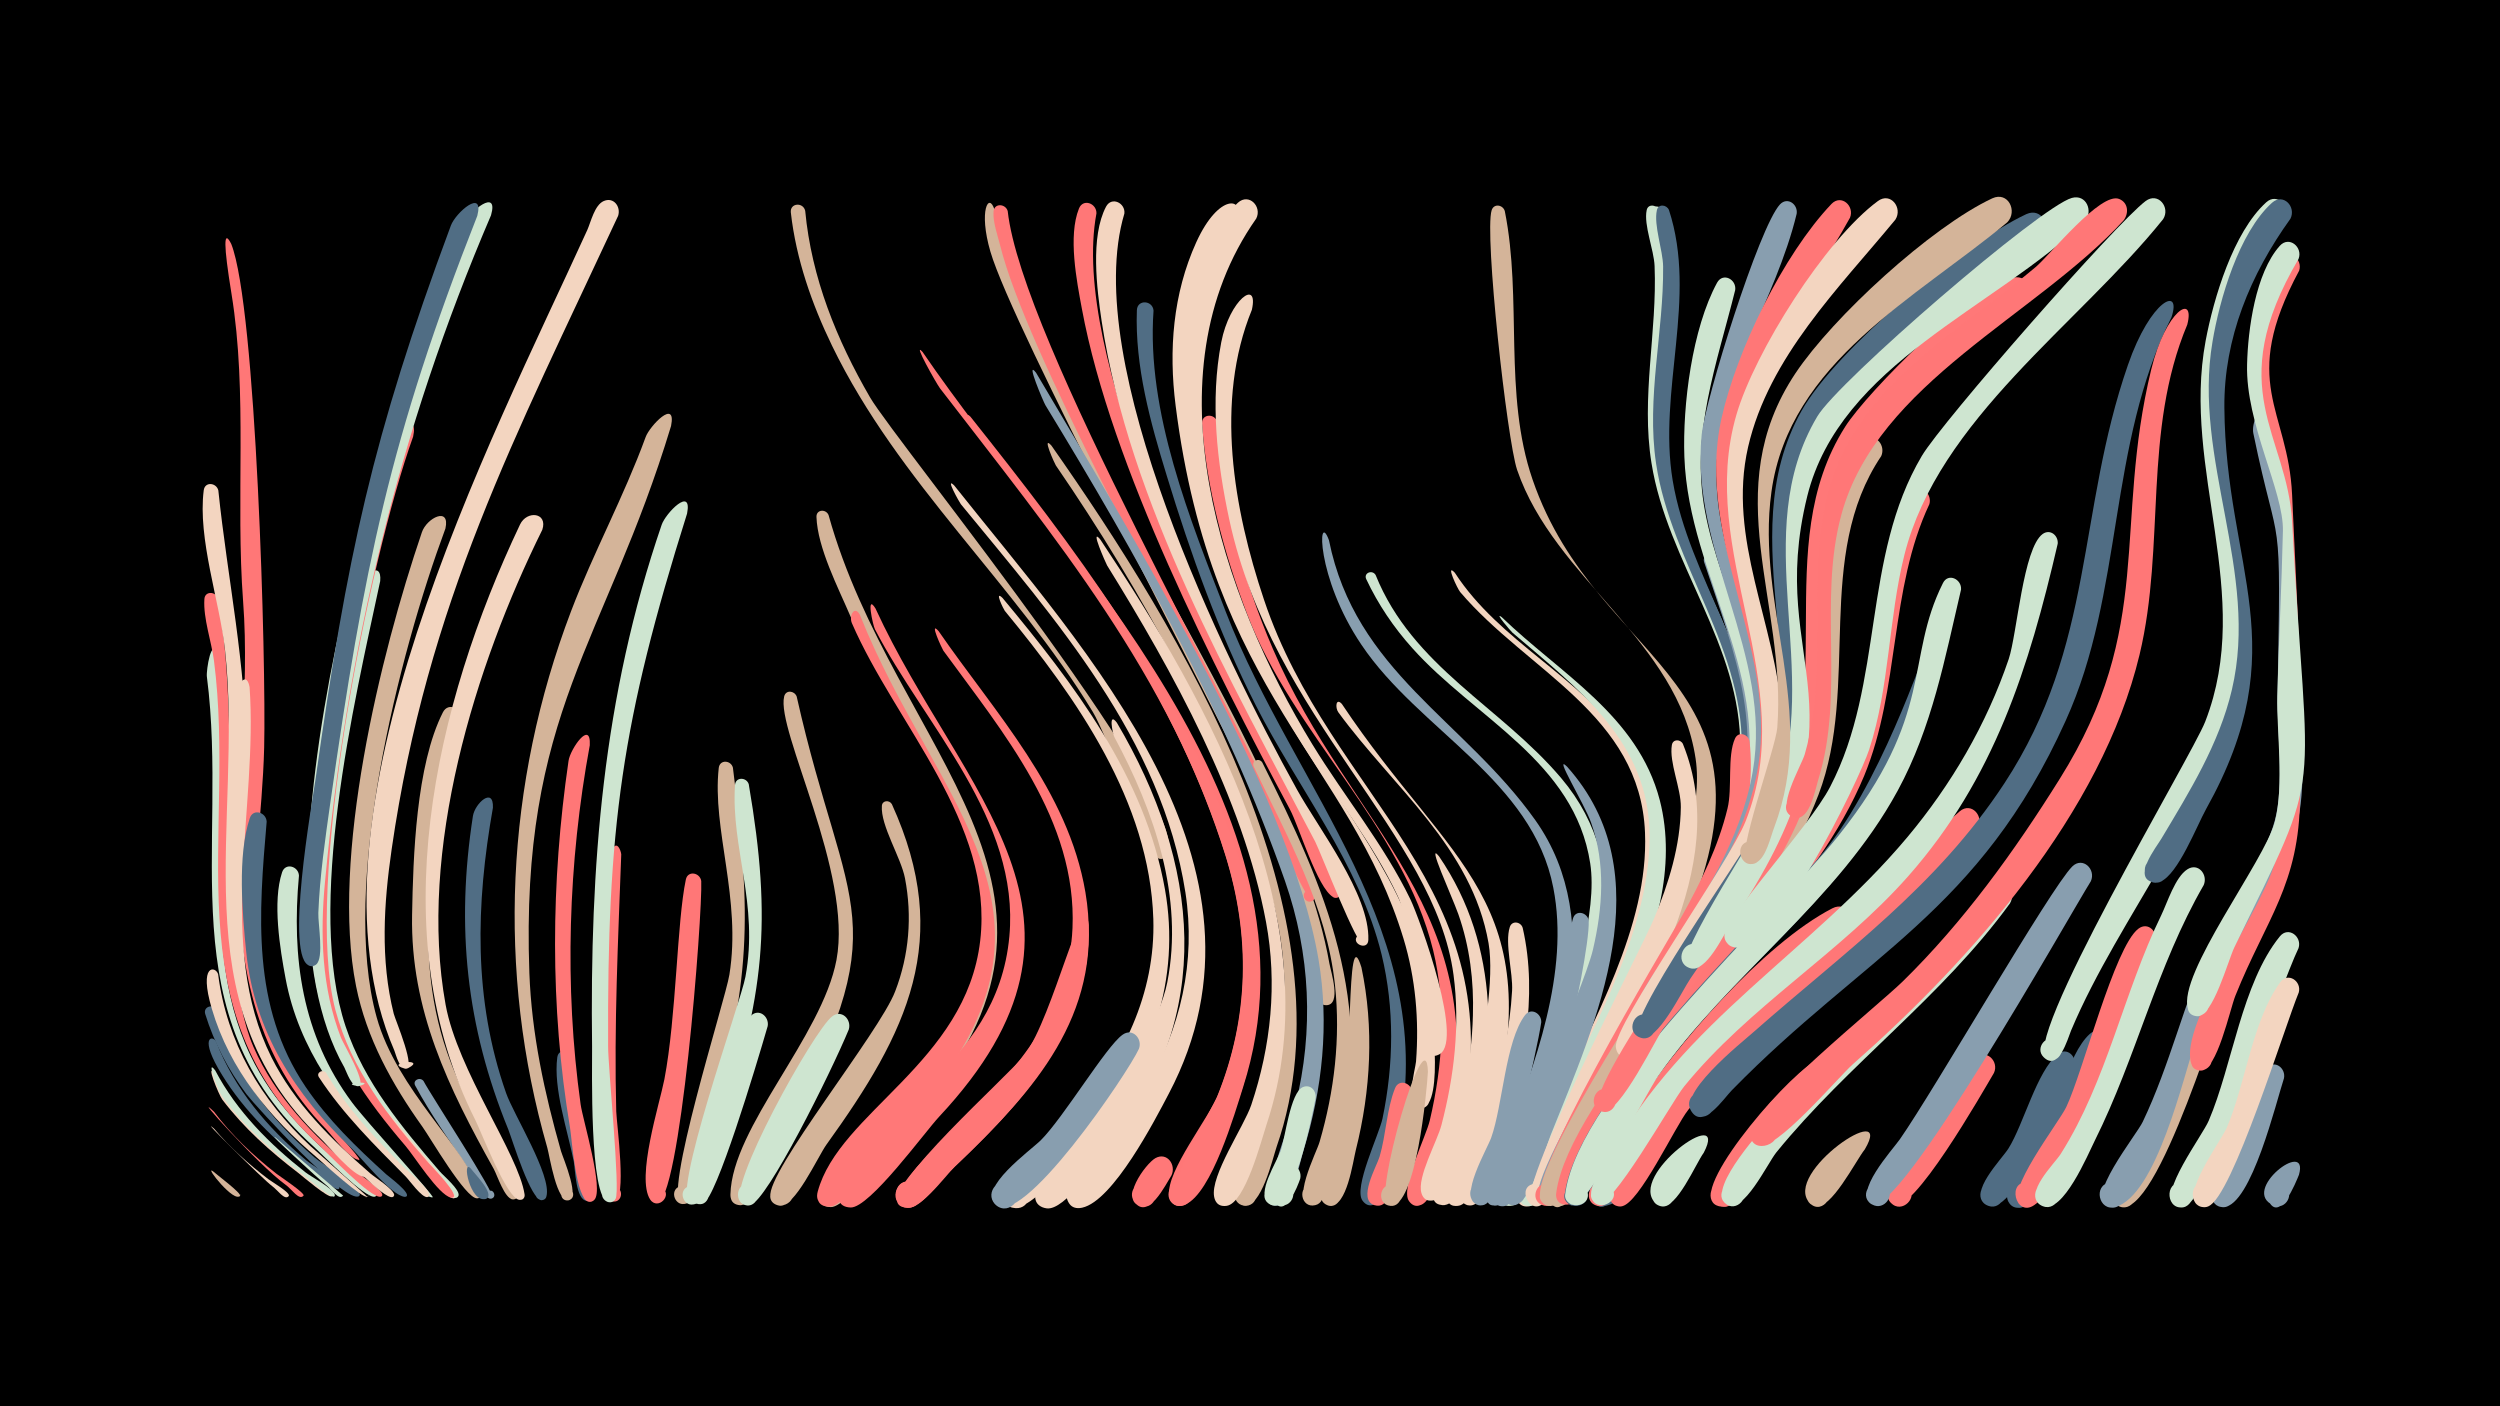 <svg width="1200" height="675" viewBox="-500 -500 1200 675" xmlns="http://www.w3.org/2000/svg"><path d="M-500-500h1200v675h-1200z" fill="#000"/><path d="M-397.3 41.7c7.7 9.1 16.7 17.1 26.1 24.3 1.4 1.1 10.9 6.6 9.8 8.1-1.9 2.4-5.4-3-8-4.8-4.1-3-36.4-34.9-27.9-27.6z"  fill="#F3D5C0" /><path d=""  fill="#D4B499" /><path d="M-396.8 15.4c10 18.4 24.8 33.4 41.1 46.4 2.9 2.3 14.2 8.4 15.2 11.6 0.1 0.3 0 0.6-0.2 0.8-1.5 1.2-14.1-9.6-16-11.1-13.5-10.3-26.3-21.7-36.6-35.3-1.7-2.3-8.4-18.7-3.5-12.4z"  fill="#F3D5C0" /><path d="M-396.3-0.1c8.8 22.8 24.7 41.4 43.2 57 3.2 2.7 14.9 9.1 16 12.9 0.1 0.3 0 0.7-0.3 0.9-1.7 1.3-12.6-8.9-14.2-10.2-16-12.7-31-26.9-41.8-44.5-11.3-18.3-4.7-19.3-2.9-16.1z"  fill="#506D84" /><path d=""  fill="#506D84" /><path d=""  fill="#FF7777" /><path d="M-397.3 33.6c8.5 11.3 18.9 21.1 30 29.8 1.7 1.3 13.9 9.4 13 10.5-2.1 2.6-5.8-3.3-8.6-5.2-13.3-9.6-46.3-46.5-34.4-35.1z"  fill="#FF7777" /><path d="M-397.9 62.1c1.6 1.5 14 10.7 13.1 11.9-2 2.3 1.7-2.6 0-0.1-2.6 3.9-17.1-14.4-13.1-11.8z"  fill="#D4B499" /><path d="M-396.7 13.8c10.3 19.6 26 35.3 43.3 48.9 2.8 2.2 13.2 7.6 14.1 10.8 0.1 0.3 0 0.6-0.2 0.8-1.6 1.2-13.2-9-14.9-10.3-14.4-11-28.2-23-39-37.7-1.7-2.3-8.1-18.9-3.3-12.5z"  fill="#CEE5D0" /><path d="M-395.4-185c10.8 61.9-12.1 133.7 15.6 191.6 10.7 22.4 28.4 39.9 47.2 55.6 1.7 1.4 14 9.7 13.2 11.7-0.1 0.2-0.3 0.4-0.6 0.5-4.5 1.3-25.4-20.4-29.3-23.9-70.5-63.5-40.7-143-51.4-225.7-0.4-2.8 2.3-20.6 5.3-9.8z"  fill="#CEE5D0" /><path d="M-395.4-212.8c12.4 65.6-2.3 171.1 17.1 215.4 10.4 23.8 28.6 42.4 48.2 59 2.1 1.8 13.9 9.5 13.6 12 0 0.4-0.3 0.7-0.7 0.8-4.5 1.3-25.7-21.1-29.5-24.6-71.3-65.2-39.7-148.4-50.6-232.7-1.2-9.2-5.2-20.3-4.6-29.5 0.2-4 5.4-3.8 6.5-0.4z"  fill="#FF7777" /><path d="M-395.2-264.6c4.4 42.3 13.4 84 13.4 126.7 0 42.8-10.3 88 3.5 129.7 7.8 23.6 23 43.1 40.9 59.8 1.3 1.2 15.4 12.8 12.5 13.3-1.8 0.3 1.7 0.1-0.2 0-5.4-0.3-17.2-14.8-21.2-18.6-68.2-65.5-36.6-151.1-45.7-234.4-2.6-23.4-13.2-53.4-10.2-76.6 0.6-4.3 6.1-3.6 7 0.1z"  fill="#F3D5C0" /><path d="M-395.9-15c7.2 28.5 24.9 51.6 46.9 70.6 4.3 3.7 20.3 12.6 21.7 17.6 0.1 0.3-0.1 0.7-0.3 0.9-6 4.5-49.6-43-54.1-48.9-8.7-11.6-15.5-24.6-19.8-38.5-1.1-3.7 4.2-5.1 5.6-1.7z"  fill="#506D84" /><path d="M-395.3-32.4c4.2 32.8 20.4 60.3 44.4 82.6 2.9 2.7 27.3 24.1 27.2 24.2-3 1.8 2.9-2.1 0.1 0-2 1.5-21.5-16.3-24.1-18.6-22.9-19.4-42-42.3-50.6-71.5-6.5-21.9 1.8-20.6 3-16.7z"  fill="#F3D5C0" /><path d="M-389-382.9c12 30.3 16.8 200.8 15.8 241.7-0.8 32.4-6.4 64.9-4.5 97.3 1.8 29.4 12.3 56.1 31.3 78.5 2.3 2.8 20.3 21.9 18.8 22.1-2.1 0.2 1.8 0.2-0.3 0-4.3-0.4-12.7-11.6-15.6-14.7-66.3-68.3-33.3-167.7-39.8-253.2-3.7-48.8 2.3-99.7-5.6-147.9-3.8-23.4-3.9-31.3-0.1-23.8z"  fill="#FF7777" /><path d="M-380.2-170.2c4.1 57.8-16.4 123.6 10.5 177.7 11.1 22.2 28.9 39.6 47.4 55.7 2.3 2 10.8 7.3 11.5 10.2 0.1 0.5-0.3 1.1-0.8 1.2-4.2 1.1-23.6-19.9-27.2-23.3-71.7-66.1-44.9-130.8-48.5-215.6-0.2-4.7 5.4-15.1 7.1-5.9z"  fill="#F3D5C0" /><path d="M-372-105.6c-3.8 44.2-7.4 88.7 18.7 127.3 10.7 15.8 24.5 29.1 38.6 41.9 1.1 1 12.5 9.4 9.6 10.8-0.1 0-0.5 0.1-0.6 0.1-6.5-0.6-20.5-18.4-25.4-23.1-27.3-26-46.8-56.1-50.7-94.3-1.9-18.6-4.3-46.5 1.7-64.4 1.6-4.8 7.9-2.8 8.1 1.7z"  fill="#506D84" /><path d="M-367.6 46.1c3 2.9 32.3 27.7 32.3 27.8-2.1 2.6-5.8-3.4-8.5-5.4-2.8-2.1-28.9-26.1-23.8-22.4z"  fill="#CEE5D0" /><path d="M-356.5-79.7c-3.6 39.4 1.4 76.5 25.5 108.9 6.8 9.2 39.7 45 38.7 45.5-0.1 0-0.6 0.1-0.7 0-5.5-0.9-16.3-16.5-20.4-20.6-23.2-24.2-43.2-50.5-49.5-84.3-2.7-14.4-6.4-36.9-1.7-51.1 1.6-4.8 7.9-2.9 8.1 1.6z"  fill="#CEE5D0" /><path d=""  fill="#FF7777" /><path d="M-343.5 14.9c10 17.1 23.7 31.6 37.6 45.6 1.6 1.6 14 11.7 11.7 13.8-0.1 0-0.6 0.3-0.6 0.3-2.7 0.5-8.7-8.1-10.5-9.9-14.9-15-30-29.9-41.6-47.6-1.5-2.2 1.8-4.1 3.4-2.2z"  fill="#F3D5C0" /><path d=""  fill="#506D84" /><path d="M-329.2 70.3c8.5 6.7-0.2-0.1 0 0z"  fill="#D4B499" /><path d="M-317.5-221.1c-12.6 58.9-35.8 156.4-16.6 213.8 9 26.9 27.1 48.5 45.2 69.6 1.7 2 9.8 8.8 9 11.6-0.2 0.6-0.8 1.1-1.4 1.1-5.3 0.5-23.6-26.8-27.4-31.4-61.7-75.4-35.6-173.2-18.7-261.1 1.2-6.4 10.8-14 9.9-3.6z"  fill="#CEE5D0" /><path d="M-312.9 35c3.2 4.2 33.3 38.5 31.4 39.9-0.1 0.1-0.2 0.1-0.3 0.2-3 1.4-10.9-11.1-12.6-13.1-4.5-5.2-25.8-34.4-18.5-27z"  fill="#F3D5C0" /><path d="M-301.7-290.4c-21.2 59.1-52.9 216.2-37.3 275.2 7.6 28.6 25.6 51.6 44.7 73.4 1.3 1.5 16.4 16.7 11.1 16.7-0.1 0-0.2 0-0.3 0-6.1-1.4-17.6-19.9-21.9-24.9-18.7-21.8-35.2-45.2-42-73.5-13.5-57.1 14.4-204.1 33.4-261.6 2.1-6.3 15.2-18.5 12.3-5.3z"  fill="#FF7777" /><path d="M-296.7 18.9c3.1 6.1 35.2 55 33.1 56.2-2.3 1.3-4.2-2.4-1.8-3.4 2.4-1.1 3.9 2.8 1.4 3.6-3.7 1.2-10.1-12.7-11.8-15.2-8.6-12.8-17.6-25.4-24.9-39-1.4-2.6 2.3-4.4 4-2.2z"  fill="#889EAF" /><path d="M-286.2-246.3c-22.5 60.6-50.5 171.7-33 234.6 9.7 34.9 43.3 63.3 49.9 84.6 1.2 3.8-5.8 2.1-3-0.7 2.4-2.4 4.7 3 1.3 3-5.5 0.2-22.6-29.3-26.2-34.3-14.7-20.6-26.9-42.6-31.9-67.6-12.2-61.3 11.5-158.8 31.6-217.8 2.3-6.9 13.7-12.6 11.3-1.8z"  fill="#D4B499" /><path d="M-278.7-154.9c-12.5 51.4-24.6 108.2-6.8 159.7 6.6 19.1 16.5 36.7 26.3 54.2 1.2 2.2 11.8 16 5.8 16.7-3 0.4-3.3-4.4-0.3-4.4 3 0 2.8 4.7-0.2 4.4-3.9-0.4-7.4-11.5-9.1-14.6-21.7-38.9-40-76.2-39.2-121.8 0.5-28 1.9-72 14.8-97.4 2.6-5.1 9.2-1.8 8.7 3.2z"  fill="#D4B499" /><path d="M-274 60.9c1.6 2.3 11.4 12 7.6 14.4-2.2 1.3-4.1-2.2-1.8-3.4 2.3-1.1 3.8 2.7 1.4 3.5-7.5 2.5-11.8-19.6-7.2-14.5z"  fill="#506D84" /><path d="M-263.4-112.3c-8.2 46.4-9.5 91.9 6.3 136.9 3.6 10.4 22 39.6 19.4 49.6-1 3.9-7.1 0.8-4.5-2.3 3.1-3.7 7 3.6 2.3 4.2-5.2 0.6-14.2-29.1-16.1-33.9-20.3-49.7-25.2-97.5-17-150.5 1-6.2 10-14.2 9.6-4z"  fill="#506D84" /><path d="M-264.3-396.7c-44.4 103.6-69.2 207.8-79.7 320-2.4 25.3-1.6 51 7.7 74.9 1.1 2.8 13.6 24 7.9 23.1-9.6-1.5 10.2-2.8 0.8 0-3.6 1-6-6.8-7.1-8.9-50.9-89 20.6-313.4 57.4-404.7 2.6-6.4 16.8-17.7 13-4.4z"  fill="#CEE5D0" /><path d=""  fill="#506D84" /><path d="M-239.7-245.7c-32.4 65.4-59.8 154.4-46.4 228 5.8 31.7 35 71.7 37.9 91 0.6 4.2-6.6 2.5-4.2-1 2.9-4.1 6.6 4.2 1.6 3.6-6-0.7-18.1-32.4-21-38.2-45.1-89.2-19.7-199.3 21.4-285.9 3.3-7 13.5-5.8 10.7 2.5z"  fill="#F3D5C0" /><path d="M-270.9-396.4c-41.9 106.4-54.6 169.4-70.5 281.4-2.5 17.7-5.1 35.4-5.8 53.2-0.2 5 2.8 21.6-1 24.7-4.4 3.6-8.6-4.8-3.1-6.2 5.4-1.4 5.8 7.9 0.2 6.9-12.7-2.3 1.1-79.4 2.6-89.9 15.1-106.7 27-163.6 64.9-265.4 2.3-6.3 16.1-18.1 12.7-4.7z"  fill="#506D84" /><path d="M-225.5 7.6c0.8 7.9 12.6 68 7.9 68.7-4.3 0.7-4.9-6.1-0.6-6.3 4.3-0.2 4.3 6.6-0.1 6.4-5.4-0.3-5.6-15.3-6.3-18.9-2.9-14.7-9.9-35-7.9-50 0.6-4.3 6.1-3.6 7 0.1z"  fill="#506D84" /><path d="M-216.9-142.3c-10.4 56.3-12.3 115.7-4.4 172.4 1 7.3 11.3 40.9 6.6 45.8-3.5 3.6-8.2-3.4-3.5-5.2 4.7-1.8 6 6.5 1 6.1-6.4-0.4-8.3-30.3-9.2-35.6-9.7-58.1-9.2-117.7-0.7-176 0.8-5.7 10.8-20 10.2-7.5z"  fill="#FF7777" /><path d=""  fill="#889EAF" /><path d="M-201.8-89.9c-1.5 41-3.5 82.3-2.4 123.4 0.2 6.1 5.3 42.9-1 43.2-4.8 0.2-4.7-7.3 0.1-7 4.8 0.3 3.9 7.8-0.8 7-6.6-1.1-5.1-27.3-5.4-32.7-1.6-29.3-0.7-58.7 0.2-88.1 1.9-64.9 9-49.4 9.3-45.8z"  fill="#FF7878" /><path d="M-203.3-396.4c-49.5 106.4-91.5 185.4-108.7 304-3.8 26.2-5.5 53.1 1 79 0.8 3.1 11.5 28.1 5.2 26.3-10.4-2.9 11.3-5.2 1.7-0.2-3.9 2-5.9-6.7-6.6-8.4-48.3-111.8 46.4-292.3 92.6-393.9 1.7-3.8 3.5-12 7.9-13.9 4.8-2.1 8.3 2.8 6.9 7.1z"  fill="#F3D5C0" /><path d=""  fill="#FF7777" /><path d="M-177.9-295.5c-31.5 104-72.5 137.6-68 262.6 1.1 29.2 7.2 57.4 15.2 85.5 0.9 3.1 10.1 24.3 2.7 23.6-3.4-0.3-3.5-5.4-0.1-5.8 3.4-0.4 4.5 4.5 1.4 5.6-6 2.1-9.5-21.3-10.6-25.1-24.4-84.9-20.1-174.7 11.4-257.5 10.8-28.3 25.4-55.1 35.8-83.6 1.9-5.3 14.9-18.9 12.2-5.3z"  fill="#D4B499" /><path d="M-170.2-253.5c-31.5 100.1-38.4 150.5-37.9 255.9 0 10.2 5.9 69 3.6 73-2.8 4.7-9.5-1.4-5-4.6 5.3-3.7 7.8 7.2 1.5 6.2-9.2-1.4-7.7-65.4-7.8-74.5-1.1-87 5.1-167.9 33.4-250.6 1.9-5.6 14.8-18.8 12.2-5.4z"  fill="#CEE5D0" /><path d="M-163.4-77.1c0.7 15.8-10.1 156-21.5 154.7-6.4-0.8-2.9-10.9 2.6-7.5 5.5 3.4-1.9 11.1-5.6 5.7-6.9-10.4 4.5-45.9 6.8-57.7 5.8-30.4 6-75.5 10.3-95.9 0.9-4.5 6.8-3.4 7.4 0.7z"  fill="#FF7777" /><path d=""  fill="#CEE5D0" /><path d="M-148.2-131.5c9 72.2 8.9 102.5-11.8 173-1.9 6.6-4.4 33.2-10.3 36-5.4 2.5-8.9-6.2-3.3-8.1 6.6-2.3 7.9 9.2 1 8.5-10.2-1.1 20.8-98 22.7-110 5.9-36.4-8.4-69.9-5.1-99.3 0.5-4.2 5.9-3.7 6.8-0.1z"  fill="#D4B499" /><path d="M-140.6-123.6c11.4 66.6 7.4 101.9-14 165.7-2.2 6.6-5.6 33.1-11.6 35.7-5.6 2.4-8.9-6.6-3.1-8.4 6.8-2.1 7.8 9.7 0.8 8.7-10.4-1.4 24.1-97.1 26.3-109.2 6.5-35.1-7-61.8-5-92.1 0.3-4 5.5-3.8 6.6-0.4z"  fill="#CEE5D0" /><path d="M-131.5-7.5c-5.9 20.4-24.7 82.7-30.9 85.1-6.7 2.7-8.7-9.2-1.4-8.8 7.2 0.4 4 12-2.4 8.6-8.5-4.5 19.3-82.5 26.6-89.8 3.8-3.8 8.9 0.3 8.1 4.9z"  fill="#CEE5D0" /><path d=""  fill="#D4B499" /><path d="M-117.6-165.7c23.9 106.4 50.1 106.2-8.5 212.5-3.2 5.9-11.6 32.2-18.7 31.7-9.3-0.7-2.1-15.3 4.2-8.4 6.2 6.9-9 12.5-8.8 3.2 0.8-32.3 43.9-75.6 50.9-112.5 7.9-41.9-29.1-110.3-25.1-126.5 0.8-3.3 4.9-2.8 6 0z"  fill="#D4B499" /><path d="M-113.5-398.8c3 32.1 15.1 61.9 31.1 89.5 12.3 21.3 164.2 207.1 141.2 221.1-4.1 2.5-6.6-5-1.8-5.6 5.5-0.6 3 8.7-1.5 5.4-3.2-2.4-24.7-59.6-30.9-69.8-37.6-61.8-93.2-109.9-125.2-175.8-9.7-20-17.3-41.7-19.8-64-0.5-4.6 5.9-5.1 6.9-0.8z"  fill="#D4B499" /><path d="M-102.3-252.8c31.5 113.5 137.6 180.5 41.7 287.8-6.8 7.6-31.5 44.3-40.5 44.4-10.8 0.1-4-17.4 4-10 9.3 8.7-12.9 15-9.6 2.7 10.7-39.4 76.2-61.7 78.9-127.3 2.3-55.3-43.5-100.7-64-149-5.8-13.6-15.8-32.8-16.3-47.7-0.1-3.6 4.5-3.9 5.8-0.9z"  fill="#D4B499" /><path d="M-92.6-5.8c-8.6 20.8-39.3 82.5-47.2 84.2-7.9 1.8-8-11.6-0.1-9.9 7.9 1.7 2.4 13.9-4.1 9-8.1-6.1 34.6-82.9 43.4-89.6 4.6-3.6 9.5 1.5 8 6.3z"  fill="#CEE5D0" /><path d="M-87.3-205c36.5 92.1 110.8 144.2 25.3 240.3-6.7 7.5-30.9 43.9-39.8 43.9-12.7 0.1-1-19.7 5-8.5 5.1 9.5-13.5 11.7-10.7 1.3 10.2-38.1 71.2-61.9 78-120.5 6.6-56.5-40.5-103.8-61.6-152.4-1.5-3.5 1.2-8.7 3.8-4.1z"  fill="#FF7878" /><path d="M-79.8-208c41.4 90.1 120.1 148.3 30.6 244-7 7.5-33.4 43.9-42.5 43.6-13-0.5-0.1-20.3 5.5-8.5 4.8 9.9-14.3 11.4-11 0.8 12.1-38.3 75.9-58.1 81.7-122.5 5.1-56.2-40.4-100.9-64.5-147.3-1-1.9-4.4-17.4 0.2-10.1z"  fill="#FF7878" /><path d="M-71.9-114c29.6 65.1 7.5 109.4-31.4 163.4-4.1 5.7-15.4 30.8-22.7 29.3-9.9-2-0.3-16.6 5.5-8.4 5 7-8.2 12.5-9.7 4.1-2.1-11.7 52.5-79 59.9-98.6 6.7-17.4 8.2-36 4.7-54.2-1.9-10-11.8-25.3-11.1-34.8 0.2-2.7 3.6-2.9 4.8-0.8z"  fill="#D4B499" /><path d=""  fill="#F3D5C0" /><path d="M-57.2-331.1c66.9 98.1 196.2 220.7 153.9 352.9-3.9 12.3-15.1 51.1-27.8 56.4-11.4 4.7-8-17.5 1.5-9.6 8.1 6.7-8 15.4-9.2 5-1.4-11.5 19.3-37.2 23.8-48.8 14.6-36.9 15.3-75.2 3.7-113-26.9-87.4-82.9-154.4-137.5-225.4-1.6-2.1-13.5-23.1-8.4-17.5z"  fill="#FF7777" /><path d="M-49.5-197.1c27.2 39.4 62.2 76.4 70.5 125.4 9.5 56-24.8 95.9-62.7 131.7-5 4.8-17.5 22.8-25.1 19.1-6.5-3.2-2.8-13.5 4.3-11.7 7.1 1.7 5.6 12.5-1.7 12.3-19.5-0.5 21.8-37.2 25.7-40.8 27-25.5 51.6-54.4 53.3-93.4 2.2-51.9-33.3-93.8-62-133.2-0.6-0.9-7.1-14.8-2.3-9.4z"  fill="#FF7777" /><path d="M-42-267c63.3 79.8 160.6 182.7 103 292-6.6 12.6-26.7 51.5-41.6 54.7-11.4 2.4-7.9-17.5 2-11.5 9.9 6.1-6.3 18.1-9.3 7-2.7-10.1 31.5-42.7 37.5-52.7 17.2-28.6 24.5-61 19.4-94.1-11.5-73.8-62.3-130.9-107.8-186.4-0.5-0.6-7.9-13.6-3.2-9z"  fill="#F3D5C0" /><path d="M-34.2-300c50.4 63.4 97.3 125.1 125.4 202.1 16.8 45.9 18 92.2-1.3 137.6-3 7.1-15.3 41.6-25 39-6.3-1.7-4.8-11.4 1.7-11.1 6.6 0.3 7.2 10.1 0.7 11.2-14.6 2.5 14.3-46.1 16.9-52.4 15.4-37.9 16.1-77.2 3.9-116.1-23.2-73.6-66.7-136.8-115-196.1-1.1-1.4-12.3-19-7.3-14.2z"  fill="#FF7878" /><path d="M-22.6-399.2c12.7 90.7 141.9 254.8 160.7 361.6 0.7 4 6 20-1.5 20.1-4.3 0.1-5-6.2-0.9-7.2 4.1-1 6.3 5 2.5 6.8-7.9 3.8-7-21.3-7.7-25.2-4.5-25.4-14.9-49-26.1-72.1-24.8-51.7-118.4-227.7-129-264-5.8-19.8-0.7-28.9 2-20z"  fill="#D4B499" /><path d="M-18.8-213c34.3 41.3 68.4 85.7 78 140 7.6 43-6.5 83.5-34 116.5-5.7 6.8-30.9 40.8-40.4 35.6-6.6-3.6-2.2-14 4.9-11.8 7.2 2.1 5.2 13.2-2.3 12.6-18.5-1.3 24.3-39.8 28.3-44.4 23.2-26.4 39-58.5 37.9-94.4-1.8-56.4-36.8-106-71.3-147.9-0.5-0.6-5.3-10.3-1.1-6.2z"  fill="#F3D5C0" /><path d="M-16.3-398.7c6.8 61.8 111 241.6 141.9 314.1 1.4 3.2 8.4 14.2 4.5 16.9-3.1 2.1-6.2-2.9-2.9-4.7 3.3-1.8 5.8 3.5 2.4 5-2.3 1-37.6-76.5-41.8-85.3-26.5-55.1-95.3-179.1-107.7-229.4-1.2-4.8-3.6-11.4-3.2-16.4 0.4-4.2 5.8-3.7 6.8-0.2z"  fill="#FF7878" /><path d="M-2.7-321.1c42.7 72.5 122 201 135.6 281.7 5.2 30.8 1.9 62.2-7.3 91.9-1.8 5.6-5.6 27.2-13.7 26.2-6-0.7-5.9-9.7 0.1-10.3 6-0.6 7.8 8.2 2.1 10.1-13.1 4.2 6.3-42.3 7.7-48 8.9-35.9 7.2-72.6-5-107.6-27.7-79.3-71.4-156.9-115-228.4-1-1.7-9.8-22.4-4.5-15.6z"  fill="#889EAF" /><path d="M4.7-286.1c62 88.4 146.3 226.6 108.1 336.5-2 5.9-7.4 29.6-15.8 28.3-6.1-1-5.6-10.1 0.5-10.5 6.1-0.4 7.7 8.7 1.8 10.4-13.8 3.9 7.7-41.7 9.3-47.3 10.7-35.4 10.9-72 0-107.4-21.7-70-60.5-140.3-101.8-200.5-0.5-0.7-7-15-2.1-9.5z"  fill="#D4B499" /><path d=""  fill="#FF7777" /><path d="M22.6-55.9c2 51.2-32.9 86-67.2 118.6-4.6 4.4-12 15.6-18.2 16.9-9.8 1.9-9.4-14.6 0.3-12.3 9.7 2.4 2.4 17.2-5.5 11-9.6-7.7 52.6-62.3 59.9-72.1 13.8-18.5 28.4-83.4 30.7-62.1z"  fill="#FF7777" /><path d="M28.1-241.1c52.4 78.6 112 184.8 79.8 281-2.5 7.6-10.2 37.6-19.1 38.9-9.9 1.4-5.8-15.5 2.4-9.8 8.2 5.8-6.5 15.3-8.4 5.5-2-10.1 14.3-33.8 17.8-44.1 9.5-28.3 12.6-58.3 7.1-87.8-11-59.2-44.8-120.4-76.3-171.2-0.5-0.9-8.5-18.7-3.3-12.5z"  fill="#F3D5C0" /><path d="M36.1-153.1c39.7 67.3 47.9 140.5-3.7 203.9-5.2 6.4-21.3 30.6-30.1 29.2-11.7-1.8-1.2-19.6 6-10.2 7.2 9.4-12.6 15-11.4 3.3 0.2-2.2 56.3-65.4 63.4-101.6 8-40.7-6.2-82.1-25.4-117.7-0.8-1.6-3.1-12.6 1.2-6.9z"  fill="#F3D5C0" /><path d="M46.7 3.4c-5 11.2-56.9 88.1-69.2 74.5-5-5.6 2.4-14 8.6-9.6 7.2 5.1-1.5 15.9-8.1 10.1-9-8 16.7-26.2 21.6-31.1 11-11 31.3-45 39.2-50.6 4.8-3.5 9.7 1.9 7.9 6.7z"  fill="#889EAF" /><path d="M53.7-350.9c-3.5 48.6 17.6 100.4 34.8 144.9 33 85.3 103.4 154.3 82.5 252.1-1.4 6.6-4.3 30.2-11.6 32.1-7.7 2-8.2-11.3-0.4-9.8 9.2 1.7 0.5 15.5-5 7.9-4.5-6.1 8-31.8 9.6-39.4 5.4-25.9 5.8-52.9-0.4-78.6-10.7-43.8-40.3-80.1-60.4-119.7-17.9-35.2-31.3-72.7-42.8-110.4-7.8-25.4-15.3-52.4-14.3-79.3 0.2-5.3 7.6-4.8 8 0.2z"  fill="#506D84" /><path d="M62.3 64.2c-2.7 4.2-11.4 22.2-18 12.4-3.2-4.8 2.1-11.1 7.3-8.6 6.2 2.9 2.9 12.5-3.7 11.1-11.1-2.5 1.9-20.5 6.7-23.2 5.6-3.1 10.1 3.3 7.7 8.3z"  fill="#FF7878" /><path d="M26.3-397.6c-12.7 67.4 51.2 196.6 82.8 257.7 3.7 7.2 38.4 68.8 33 70.7-3.9 1.4-4.7-5.4-0.6-5 4.1 0.4 2 6.8-1.6 4.8-7.7-4.5-16.2-33.6-20.8-42.2-36.5-68.2-85.8-164.6-99.8-240.2-2.5-13.4-6.7-34.9-1.4-48.1 2-5 8.5-2.5 8.4 2.3z"  fill="#FF7777" /><path d="M39.7-397.5c-21.4 71.5 47.4 212.5 82.8 276.4 10.2 18.5 35.1 50.5 34.3 72.3-0.2 5.5-8.9 1.6-5-2.2 3.3-3.3 7.4 3.3 3 4.9-3.2 1.1-20.5-43.9-23.5-49.9-40.6-77.3-89.2-162.1-102.5-249.8-2.3-15.4-5.5-40.6 2.1-55 2.7-5.1 9.4-1.7 8.8 3.3z"  fill="#F3D5C0" /><path d="M84.3-297.3c2 37.1 12.1 74.8 26.7 108.8 36.9 86 107.2 126.1 83.6 231.7-1.6 7-5.2 33.4-13 35.3-7.8 1.9-8.1-11.5-0.2-9.9 9.3 1.8 0.3 15.6-5.1 7.9-4.3-6 8.3-31.2 10-38.7 6.3-26.7 8.1-55 1.6-81.7-14.7-59.7-67.4-103.7-89.3-161.4-11-28.9-19.5-60.5-21.6-91.4-0.3-4.8 6.3-5 7.3-0.6z"  fill="#FF7777" /><path d="M93.3-394.9c-47.2 70.2-11.1 171.1 25.4 238.8 23 42.6 57.8 79.9 66.7 128.9 1.4 8 8.3 57.7-3 59.2-5.9 0.7-6.6-8.6-0.6-8.7 5.1-0.1 6 7.4 1.1 8.6-9.6 2.3-3.5-18.7-3.2-22.4 1.5-19.8-0.2-39.8-6-58.9-25.7-84.6-92-118.2-109.4-255.9-3.4-26.7-1.3-53.7 9.9-78.4 11-24.2 23.8-21.3 19.1-11.2z"  fill="#F3D5C0" /><path d="M100.9-351.3c-17.9 43.8-8.8 95.6 5.8 139.1 32.1 96 120 137.8 94.9 251.7-1.6 7.1-5.2 34.6-13.3 36.6-9.1 2.2-6.9-14 1.3-9.3 8.2 4.7-4.6 14.9-7.3 5.9-2.3-7.5 7.6-24.9 9.6-32.7 6.1-23.3 9-48 5.8-72-9-67.7-86.9-122.8-107.6-218.4-6-27.8-9.3-57.2-3.9-85.3 4-20.6 18.1-30.8 14.7-15.6z"  fill="#F3D5C0" /><path d="M105.9-134c30.3 60.3 54.6 116 36.7 184.6-1.6 6.1-4.5 26.2-11.4 27.9-6.7 1.6-8.7-9.1-1.8-10 6.9-0.9 7.6 10 0.8 10.1-11.6 0.2 1.9-25.7 3.2-30.5 7.1-24.3 10.1-49.9 7.4-75.2-4.1-38.3-22.7-70.8-39-104.9-1.3-2.8 2.5-4.5 4.1-2z"  fill="#D4B499" /><path d="M103-395.1c-52.6 74.8-16.6 181.2 27 252.5 15.3 25 34.2 47.9 47 74.3 4.1 8.5 27.2 71.2 12.8 74.8-6.1 1.5-6.4-8.9-0.2-7.7 7.3 1.4 0.4 12.2-4 6.2-0.5-0.7-8.1-60.9-14.7-74.9-11.9-25.4-29.8-47.5-44.7-71.2-33.1-52.6-58.3-120.2-57.7-183.1 0.3-23.9 6.9-61.3 25.7-78.5 5.3-4.8 11.7 1.9 8.8 7.6z"  fill="#F3D5C0" /><path d="M124.1 65.8c-1.1 3.2-7.5 20.5-13 10-2.4-4.5 2.9-9.5 7.3-6.8 5.1 3.1 1.3 11.2-4.4 9.3-7-2.4-1.3-13.5 1.2-17.2 3.5-5.1 10.2-0.7 8.9 4.7z"  fill="#CEE5D0" /><path d="M131.5 27c-1.4 7.5-11 56.4-21.7 51.2-6.4-3-1-12.8 4.9-9.1 6 3.7-0.4 12.8-5.9 8.5-5.9-4.6 4-19.9 5.9-25.1 2.2-6.1 4.6-28.2 10.7-30.7 3.6-1.5 6.5 1.7 6.1 5.2z"  fill="#CEE5D0" /><path d="M137.9-240.7c12.7 63.1 64.8 86.2 99 134.3 35.5 50 11.5 116.5-8.7 167.9-1.6 4.1-6.4 23.1-14.1 15.4-13.9-13.9 24-4.5 5.3 1.3-14.2 4.4 1.8-26.5 3-29.8 14.3-37.2 31.1-81.8 23.2-122.2-10-51.9-64.5-75.6-92.1-116.7-21.9-32.4-21.1-65.1-15.6-50.2z"  fill="#889EAF" /><path d="M144.1-162.1c52.2 78.4 100.2 93.8 71.6 202.1-2 7.4-6.9 36.9-15.3 38.7-9.4 2-6.6-14.4 1.5-9.4 8.2 4.9-5.1 15-7.6 5.8-0.2-0.6 26-88.7 20.2-122.4-8-46-45.9-74.9-72.1-110.8-1.6-2.2-1.2-7.2 1.7-4z"  fill="#F3D5C0" /><path d="M153.5-35.6c6.1 28.9 4.5 59-2.7 87.6-1.4 5.6-4.3 27.4-12.4 26.7-6.8-0.6-5.4-11.3 1.4-10 7.9 1.5 2.6 13.8-3.9 9.1-6.4-4.6 5.8-28.4 7.4-34.7 6.5-25.6 2.5-104 10.2-78.7z"  fill="#D4B499" /><path d="M160.3-224c17.8 44.1 59.8 63 89 97.4 37.1 43.8 20.1 98.7 2.5 147-3.6 9.8-15.5 56.5-25.9 58.3-9.6 1.7-6.2-15 2-9.5 8.2 5.4-5.8 15.2-8 5.6-2.7-11.3 50.6-114 43.4-160.4-7.5-49-55.4-69.7-85.4-103.3-8.9-9.9-16.4-21-22.1-33.1-1.4-3 2.9-4.7 4.5-2z"  fill="#CEE5D0" /><path d=""  fill="#D4B499" /><path d="M177.8 24.6c-0.9 8.4-6 55-16.9 54.1-6.8-0.5-5.4-11.2 1.3-10 6.7 1.3 4.2 11.8-2.4 9.8-8.4-2.5 1-18.6 2.4-23.3 3.1-10.4 3.4-22.9 7.4-32.8 1.9-4.9 8.3-2.5 8.2 2.2z"  fill="#FF7777" /><path d="M185.4 14.4c-0.5 9.3-5.7 65.4-18 64.4-6.8-0.5-5.4-11.3 1.3-10 6.7 1.3 4.2 11.8-2.4 9.8-7.7-2.3 18.2-92 19.1-64.2z"  fill="#D4B499" /><path d="M190.7-89c29.7 43.5 28.3 95.5 13.6 144.2-1.7 5.5-3.7 19.3-8.9 22.5-5.9 3.6-11.1-6-4.9-9 7.3-3.5 10.4 9.7 2.2 9.7-11 0.1-0.2-19.1 1.2-22.9 7.4-21.9 12.5-44.9 13.1-68.1 0.5-16.5-1.5-33-7-48.6-3.3-9.2-15.5-35.5-9.3-27.8z"  fill="#F3D5C0" /><path d="M198.3-225.1c21.6 33.3 60.2 49.8 82.7 82.2 34.7 50 5.7 107.7-15.7 156.5-4.6 10.6-20.3 63.5-31.3 65.4-9.7 1.6-6.1-15.2 2.1-9.7 8.2 5.5-6 15.2-8.2 5.6-2.2-10.1 14.2-34.2 18.4-43.8 17.6-40.4 45.2-86.1 43.3-131.5-2.3-56.5-56.6-77.6-88.7-115.4-1.3-1.5-7.3-14.3-2.6-9.3z"  fill="#F3D5C0" /><path d=""  fill="#FF7878" /><path d="M222.3-398.7c8.5 42.3-0.8 87.7 13.3 128.8 31.7 92.5 129.2 95.6 68.5 223.5-3.8 8-16.2 42.7-25.2 43.7-10.1 1.2-5.5-15.9 2.7-9.8 8.1 6.1-6.9 15.3-8.7 5.3-2-11.5 47.9-81.9 41-128.6-8.5-57-67.6-85.9-85.7-138.7-4.8-14.2-15.8-113.3-12.2-124.6 1.1-3.4 5.4-2.6 6.3 0.4z"  fill="#D4B499" /><path d="M220.8-203.8c28.2 27.3 65.3 47.2 75.9 87.9 4.1 15.9 3.6 32.6 0.2 48.6-5 23.8-44.6 129-59.3 144.5-5.8 6.1-13.7-5.4-5.8-8.6 7.8-3.1 10.1 10.7 1.7 10.3-12.6-0.7 6.4-31.7 8.6-36.9 19-43.1 49.6-92.1 49.7-140.3 0.2-45.6-34.4-71.1-65.8-98-0.6-0.5-9.2-10.4-5.2-7.5z"  fill="#CEE5D0" /><path d="M230.9-54.6c7.6 33.1 0 68.7-9.8 100.5-1.9 6.3-7.3 33.7-15.8 32.7-8.2-1-3.7-13.9 3.3-9.6 7 4.3-2.5 14.1-7 7.3-4.7-7.1 12.4-39.9 14.8-48.6 4.7-17 8.4-34.4 9.4-52.1 0.5-8.6-3.6-22.8-1.1-30.6 1.1-3.4 5.4-2.5 6.2 0.4z"  fill="#F3D5C0" /><path d="M239.8-9.3c-1.9 13.2-17.2 81.7-26.5 87.1-7.1 4.1-11.3-8.9-3.1-9.7 8.2-0.8 6.5 12.8-1.2 10.1-9.1-3.2 4.9-26.7 6.8-32.2 5.5-15.4 6.8-46.3 16.2-58.7 2.9-3.9 8-0.8 7.8 3.4z"  fill="#889EAF" /><path d=""  fill="#FF7777" /><path d="M252.2-132c46.2 51.7 14.2 121.8-7.9 176.9-2.6 6.5-10 34.8-18.4 33.6-9.7-1.5-1.1-16.2 4.9-8.5 5.2 6.6-7.4 12.6-9.2 4.5-2.1-9 38.4-99.1 43-118.6 4.7-20.1 6.2-41.3-0.9-61.1-3.3-9.2-18.4-33.6-11.5-26.8z"  fill="#889EAF" /><path d="M262.6-57.9c0.5 19.5-24.5 128.1-39 136.1-7.3 4.1-11.3-9.2-3-9.8 8.3-0.6 6.4 13.1-1.4 10.2-9.3-3.5 7.5-31.9 9.7-37.8 12.7-33.2 17-66.2 26.1-99.8 1.2-4.6 7.2-3.1 7.6 1.1z"  fill="#889EAF" /><path d=""  fill="#F3D5C0" /><path d="M279.1 67.6c-1.8 3.3-9.7 18.7-14.3 7.9-6.5-15.7 22.8-0.7 6.3 3.2-11.5 2.7-3.9-14.1-1-17.4 4.5-5 11.1 0.6 9 6.3z"  fill="#506D84" /><path d="M298.1-398.9c14 41.1-3.5 84.6 3.1 126.6 6.1 39.5 31.3 72.2 39.5 110.9 11.2 52.7-16.7 98-42.8 141.2-3.5 5.9-13.5 31.2-21.6 29.2-6.3-1.5-5-11.1 1.4-10.9 7.5 0.1 6.7 12-0.9 11-13.2-1.7 8.3-30 11-34.5 21.6-36.2 48.1-73.8 47.8-117.8-0.3-49.4-36-89.3-42.5-137.5-4.1-30.6 3.5-60.6 2.8-91.1-0.2-7.8-5-19.7-3.4-26.9 0.7-3.1 4.6-2.7 5.6-0.2z"  fill="#CEE5D0" /><path d="M296-399.3c14.7 40.9-2.4 84.6 4.2 126.5 6.5 41.7 34.4 76 41.3 117.6 9.1 55-23.9 101.3-50.3 146.1-3.8 6.5-16.3 37.8-24.4 36-6.2-1.3-5.3-10.7 1-10.8 7.4-0.1 6.9 11.6-0.4 10.9-13.1-1.3 7.8-30.7 10.4-35.3 23.3-41.1 56.8-82.8 57.5-132.3 0.7-49.6-35-89.3-42.6-137.2-5.1-31.7 2.8-62.8 1.5-94.5-0.3-7.8-5.3-19.7-3.8-26.8 0.6-3.1 4.5-2.8 5.6-0.2z"  fill="#CEE5D0" /><path d="M301.1-399.2c13.8 42.2-5.4 86.7 1.8 129.9 7.9 47.2 41.9 86.3 40.9 135.6-1 46.8-29.8 86.3-52.6 125-4 6.8-21.1 46.8-29.5 42-5.5-3.1-1.7-11.8 4.4-9.9 6 1.9 4.2 11.1-2.1 10.6-12.3-1.1 3.4-22.9 5.5-27 24.2-45.2 63.4-90.4 66.4-143.7 2.8-51-33.7-91.9-41-140.9-4.7-31.8 3.7-62.8 3.4-94.5-0.1-7.8-4.6-19.8-3-27 0.7-3.2 4.7-2.7 5.8-0.1z"  fill="#506D84" /><path d="M307.8-142.9c24.3 60-21.6 123.5-46 175.9-5.9 12.7-11 34.1-20.6 44.2-6.8 7.2-14-8.5-4.1-9 8.4-0.4 6.1 13.4-1.7 10.3-9.9-4 52.4-122.7 58.5-137.5 7.1-17 12.7-35.1 12.9-53.6 0.1-9.1-5.7-21.5-4.3-29.8 0.5-3 4.2-2.8 5.3-0.5z"  fill="#F3D5C0" /><path d="M317.8 53.3c-3.9 5.3-13 27.3-20.5 25.7-8.5-1.9-2.3-15 4.5-9.8 5.9 4.6-1.8 13.5-7.1 8.4-14-13.4 35.8-48.6 23.1-24.3z"  fill="#CEE5D0" /><path d="M323.3-231.9c48.5 146.5 17.1 129.7-50.1 256.8-4.3 8.1-21.8 55-30.6 53.6-9.8-1.7-0.7-16.4 5.3-8.5 5.1 6.8-7.8 12.6-9.6 4.3-3.4-16.3 81.3-145.8 92.4-174.4 18.2-47 2.3-85.1-12.7-130-1.2-3.5 3.7-4.9 5.3-1.8z"  fill="#889EAF" /><path d="M332.9-360.8c-8.8 35.5-21.5 69-14.5 106.2 7.5 40.3 31.3 75.9 29.8 118.1-2 58.8-45.5 107-72.2 156.4-4.1 7.7-20.2 50.6-28.8 49.1-8.4-1.5-3-14.5 4-9.6 8.2 5.7-6.2 15.2-8.3 5.4-3.3-15.8 83.6-146 93-179.4 16.7-59.9-25.3-107.9-27.4-166.1-0.9-24.8 3.7-61.5 15.7-83.6 2.8-5.1 9.4-1.6 8.7 3.5z"  fill="#CEE5D0" /><path d="M339.8-144.2c6.7 63.9-43 119.8-70.3 173.4-3.8 7.4-21.1 53.7-29.8 49-5.5-3-1.9-11.6 4-9.9 7 2 3.2 12.8-3.5 10.1-12.8-5.2 59.4-125 67.3-139 9-16.2 17.3-33.2 21.7-51.3 2.4-9.7-0.2-25.2 3.6-33.6 1.7-3.7 6.3-2.1 7 1.3z"  fill="#FF7878" /><path d=""  fill="#FF7777" /><path d="M355.5-149.9c1.1 62.9-45.8 112.7-75 164.4-4.8 8.6-30.6 68.3-38.6 63.9-7.5-4.1 1.8-14.7 6.9-7.9 5.1 6.8-7.8 12.6-9.5 4.3-3.5-16.7 61.7-114.9 73.9-134.3 11.2-17.6 21.8-35.9 28.2-55.8 3.3-10.4 1.8-27.8 6.8-36.6 2.1-3.8 7-1.7 7.3 2z"  fill="#D4B499" /><path d="M362.4-397.4c-10.1 42-37.4 78.4-38.5 122.7-1 41.3 22.1 77.4 26.3 117.9 5.5 52.9-24.8 96.4-51.5 139-6.8 10.9-16.9-0.3-9.7-5.1 8.9-5.9 12.6 12.2 2.2 10.4-12.8-2.2 5.5-23.7 8.2-28 17.5-27.7 36.2-56.2 41.9-89.1 9.8-56.4-30.1-105.5-24.5-161.7 1.7-16.9 27.6-99.9 37.6-110.6 3.6-3.8 8.7 0 8 4.5z"  fill="#889EAF" /><path d="M371.7 28.6c-11.9 11.4-36.6 50-43.3 50.6-8.8 0.7-6.8-13.8 1.5-10.8 8.3 3 0.4 15.4-5.9 9.2-9.1-9.1 31.2-54.1 39.8-59.2 6.9-4.1 12.3 4.7 7.9 10.2z"  fill="#FF7878" /><path d="M379.3 19.9c-13.6 12.3-47.4 58.7-52.5 59.1-8.8 0.7-6.8-13.8 1.5-10.8 8.3 3 0.4 15.4-5.9 9.2-9.6-9.6 39.6-65.8 50.7-68.8 7.1-1.9 10.3 6.5 6.2 11.3z"  fill="#FF7777" /><path d="M387-53c-36.8 32.8-74.4 61-100.4 104-3.5 5.8-11.9 29.3-19.8 27.8-7.2-1.5-4.3-12.7 2.8-10.5 8.2 2.6 1 15-5.3 9.1-7.3-6.7 15.5-37.3 19.7-43.9 19.8-31.2 62.4-80.4 95.5-97.5 7.3-3.8 12.3 5.6 7.5 11.1z"  fill="#FF7777" /><path d="M395.1 51.7c-4.4 5.5-16.3 29.4-23.9 27.3-7.4-2-3.6-13.5 3.6-10.7 8.3 3.3 0 15.6-6.1 9.2-13.7-14.4 41.3-51 26.4-25.8z"  fill="#D4B499" /><path d="M403-281.1c-32.4 48.2-10.1 109.9-30.1 162.5-21.2 56.1-83.9 121.3-115.5 186.2-1.5 3-9 18.9-13.8 8.2-2.5-5.7 5.5-10.4 9.2-5.4 3.1 4.3-1.5 10.2-6.4 8.2-18.9-7.9 95.4-161.3 105.4-178.2 32.1-54.4 15.2-99.8 28.7-155.9 2.1-8.7 6.3-28.4 14.6-33.4 5.4-3.3 10.1 2.8 7.9 7.8z"  fill="#D4B499" /><path d="M388-395.5c-20.9 37.9-51.5 73.3-56.3 117.9-8.9 82.6 51 114-0.4 208.1-4.7 8.6-15 34.2-24.3 37.7-8.6 3.1-10.6-11.9-1.5-11.2 7.8 0.7 6.1 12.9-1.6 11.4-11.9-2.3 3.1-19.5 5.6-23.3 14-22.2 27.6-45.4 33.3-71.4 13.1-59.5-29.7-113.2-16.5-172.8 7.2-32.5 29.6-78.6 52.8-103 4.7-4.9 11.2 1 8.9 6.6z"  fill="#FF7777" /><path d="M409.8-394.6c-27.2 33-60.7 65.9-70.7 109.1-10.2 44.4 13.3 84.8 16.1 128.4 3.2 50.5-24.6 91.9-50.8 132.4-4 6.1-16.4 34.2-24.6 32.1-8.6-2.3-1.9-15.5 5-9.8 8.1 6.7-7.9 15.4-9.2 5-1.3-10.3 54.6-88.8 62.3-108.4 26.5-67-23.8-128.7-4.4-195.2 8.7-29.9 42.6-83.9 67.9-102.5 6.1-4.5 12 3.3 8.4 8.9z"  fill="#F3D5C0" /><path d="M426.1-258c-19.3 41-14 88.5-31.3 130.4-23.3 55.9-73.1 94.6-105.5 144.7-5.3 8.2-31.9 65-39.6 60.8-7.5-4.2 2-14.8 7-7.9 5.9 8.1-11 12.4-9.7 2.5 5.9-45 95.1-135.8 122.3-176.4 30.2-44.9 27.4-93.1 41.9-142.9 1.3-4.6 2.9-15.6 7.8-17.9 4.6-2.2 8.3 2.5 7.1 6.7z"  fill="#FF7777" /><path d="M433.5-185.9c-6.2 27.8-15.8 54.4-31.1 78.6-30.2 47.8-77.9 81.1-109.6 127.9-5.4 7.9-31.5 62.1-39.1 57.8-8.7-4.9 4.8-15.9 7.9-6.3 2.5 8.2-11.6 9.4-10.5 0.9 6.2-45.6 90.7-125.7 121.4-160.7 30-34.1 50.7-99.7 53-102.3 3.4-3.9 8.5-0.3 8 4.1z"  fill="#506D84" /><path d="M441.3-217c-7.8 33.2-13.9 66.1-30.4 96.5-28.9 53.2-80.5 87.9-115 137-5.8 8.2-34.7 65.6-41.8 61.6-8.7-4.9 4.9-15.9 7.8-6.3 2.5 8.2-11.7 9.4-10.5 0.8 6.6-48.5 100.1-132.6 131.1-171.5 46.6-58.6 31.7-84.4 50.1-121.2 2.5-5.1 9.1-1.9 8.7 3.1z"  fill="#CEE5D0" /><path d="M449.3-102.5c-38.4 54.3-98.3 84-139 135.3-6.2 7.8-23.6 45.2-31.9 46.2-8.6 1-7.2-13.3 1-10.6 8.2 2.7 0.9 15.1-5.4 9.1-12.7-11.8 45.1-74.3 54.3-83.1 21.2-20.3 45.7-36.7 67.6-56 16.5-14.5 28.4-35.2 44.8-49 5.6-4.7 11.8 2.5 8.6 8.1z"  fill="#FF7777" /><path d="M457.1 15c-5.2 8.8-39.7 69.6-48.6 63.1-6.4-4.5 1.3-14.2 7.2-8.9 5.8 5.2-2.9 13.9-8.1 8.1-6.2-6.9 33.5-62.2 40.7-69.3 4.9-4.9 11.4 1.4 8.8 7z"  fill="#FF7777" /><path d="M464.8-66.4c-32.8 45.1-77.5 76.9-112.2 119.6-4.2 5.2-15.9 30-23.8 24.9-6.4-4.1 0.6-13.8 6.5-9 5.9 4.8-2.1 13.6-7.4 8.3-7.8-7.9 18.7-36.3 23.9-42.4 32.8-38 71.3-69.5 103.4-108.6 5-6.1 13.4 0.5 9.6 7.2z"  fill="#CEE5D0" /><path d="M472-354.5c-30.9 24.4-68.9 45.3-86.4 82.4-19.6 41.7-3.1 88.7-11.7 132.4-9.9 50.4-45.5 88.7-73.6 129.8-4.8 7-23 45.4-31.2 43.5-7.3-1.7-4-13.1 3.1-10.6 7.1 2.5 2.6 13.4-4.2 10.2-12.5-6 71.8-118.2 79.8-132.5 37.4-66.8 0.7-137.2 37.9-195.9 10.6-16.7 61.8-68.3 80.8-71.6 7.5-1.3 10.1 7.6 5.5 12.3z"  fill="#FF7878" /><path d="M479.8-385.7c-37.6 31.4-89.3 53.5-111.6 99.8-20.5 42.6-0.9 87-2.4 131.4-1.5 47.7-28.3 86.3-54.4 124.2-4 5.8-15.8 30.9-23.9 28.4-7.5-2.3-3.3-13.8 3.9-10.7 7.2 3 1.8 14.1-5 10.2-8.7-4.8 50.3-87.1 56.3-99.3 33.1-68.3-13.3-138.2 22.1-201.2 16.5-29.3 77.1-79.9 107.8-94.3 7.6-3.5 12.3 6.2 7.2 11.5z"  fill="#506D84" /><path d="M487.7-239c-13.8 59.5-30.4 112.6-71.6 159.4-32.8 37.2-76.5 62.6-107.8 101.2-6.1 7.6-35.3 60.1-41.9 56.3-7.5-4.3 2.2-14.9 7.2-7.8 5 7.1-8.3 12.6-9.8 4.1-1-5.8 6.3-14.8 8.9-19.6 35.5-64.8 96.6-97.7 142.7-152.6 21.2-25.3 38.2-54.4 48.8-85.7 4-12 6.9-53.2 16.3-60 3.7-2.6 7.6 0.9 7.2 4.7z"  fill="#CEE5D0" /><path d="M495.7 12c-4.1 10.2-28 71.5-41.3 66.8-7.6-2.7-2.7-14.4 4.5-10.9 7.2 3.5 1.1 14.6-5.6 10.3-8.9-5.5 7.6-21.8 10.8-27 7.3-11.7 13.5-36.8 23.6-45.2 4.4-3.7 9.4 1.2 8 6z"  fill="#506D84" /><path d="M503.6-77c-10.2 16.3-92.9 163.7-105.5 154.9-6.4-4.5 1.2-14.1 7.1-9 5 4.4-0.7 12.5-6.5 9.3-9.6-5.3 9.7-26.3 13.2-31.3 16.5-23.6 72.4-120.7 82.8-131 5-4.9 11.5 1.4 8.9 7.1z"  fill="#889EAF" /><path d="M511.2 1.7c-6.1 16.8-21.3 71.9-40.5 77.7-9.1 2.8-10.3-12.9-0.9-11.6 9.4 1.3 3.9 16-4 10.9-8.9-5.7 9.8-24.9 13-30.2 8.1-13.5 13.3-42.3 24.3-52.2 4.1-3.7 9.2 0.8 8.1 5.4z"  fill="#506D84" /><path d="M500.8-393.8c-43.3 41.8-117.5 68.4-133.3 131.9-20.6 83.4 34.4 100.4-36.8 205.5-3.7 5.4-11.8 23.8-19.8 21-7.6-2.7-2.7-14.4 4.5-10.9 7.2 3.5 1.1 14.6-5.7 10.3-6.7-4.2 37.7-70.1 42.2-81.5 23.3-59.8-13.3-125.9 20.4-182.6 10-16.9 107.2-100.8 122.2-104.9 7-1.9 10.3 6.4 6.3 11.2z"  fill="#CEE5D0" /><path d="M463.5-393.3c-43.6 36.3-104.6 67.1-113.2 129.3-7.7 55.6 22.5 105.2 1.3 161.2-1.8 4.7-3.9 14.6-8.7 16.9-7.7 3.8-11.2-10-2.5-10.3 8.6-0.3 5.9 13.8-2 10.4-5.5-2.4 14-55.1 14.7-65 4.6-60.2-28.9-113.5 8.7-170 18-27 65-70.2 94.5-84 7.6-3.5 12.3 6.2 7.2 11.5z"  fill="#D4B499" /><path d="M534.5-47.8c-14.7 30.5-31.6 107.4-58 126.2-9.1 6.4-13.6-12.4-2.6-10.8 9.4 1.3 3.9 16.1-4.1 10.9-8.3-5.4 18.3-39.4 22-47.1 8-16.8 23.1-76.8 34.6-85.6 4.7-3.6 9.6 1.6 8.1 6.4z"  fill="#FF7777" /><path d="M542.3-347.7c-30.8 61.6-22.7 131.8-50.8 193.7-41.4 91.7-96.6 112.2-160.2 177.3-3.7 3.7-14.3 19.8-19.8 9.5-3.4-6.3 5.5-12.4 10.1-7 4.7 5.5-2.7 13.3-8.4 9-10.6-8 23-34.5 28.7-39.6 43.8-38.6 87.6-69.5 120.2-119.2 43.5-66.4 34.8-130.1 59.3-200.8 10.9-31.6 26-38.1 20.9-22.9z"  fill="#506D84" /><path d="M549.9-344.2c-21.5 51.4-10.3 105.6-22.9 158.4-18.2 76-80.5 146.3-137.6 196.6-7 6.2-37.7 42.6-45.5 39-8.9-4 0.8-17.1 7.2-9.6 7.5 8.7-11.4 15.2-10.9 3.7 0.6-12.4 61.1-61.1 73.1-72.8 29.3-28.7 53.8-62.7 75.4-97.3 45.8-73.1 25.6-121 43.9-196.5 7-28.7 21.2-36.7 17.3-21.5z"  fill="#FF7777" /><path d="M557.8-75.2c-22.6 39.1-32.3 82.6-52.3 122.7-3.3 6.6-15.2 35.2-24.9 31.5-7.6-2.9-2.4-14.7 4.9-11 7.3 3.7 0.8 14.8-6 10.4-8.4-5.5 6.7-19.8 9.7-24.6 22.3-35.3 30-77.2 48.2-114.5 2.9-6 6.7-18.3 12.5-22 5.2-3.4 10 2.5 7.9 7.5z"  fill="#CEE5D0" /><path d="M538.3-394.8c-40.5 50.5-107.9 96.1-124.2 161.2-7.7 30.8-7 62.9-16.9 93.4-4.6 14.1-47.3 103.2-65.9 94.5-9-4.2 1.1-17.2 7.4-9.7 6.4 7.6-8.2 15.2-10.8 5.7-2.2-8 40.1-52.4 50.6-72.7 26-50.1 15.1-110 44-158.8 9.8-16.5 93-111.5 107.4-122.3 6-4.5 12 3.1 8.4 8.7z"  fill="#CEE5D0" /><path d="M573.2-35.9c-6.4 14.1-37.5 122.2-55.8 115-7.6-3-2.3-14.8 5-11 7.3 3.8 0.6 14.9-6.2 10.4-8.3-5.5 14.9-33.6 18.2-40.7 11-23.7 14.1-58.2 29.8-79 3.9-5.1 10.6-0.2 9 5.3z"  fill="#D4B499" /><path d="M519.4-394.3c-41.7 45.7-118.3 78.1-135.5 141.2-11.4 41.8 1.9 85.6-11.2 127.6-1.5 4.8-4.4 21.6-12.6 17.4-6.4-3.2-0.8-13 5.2-9.1 5.1 3.3 1 11.5-4.7 9.4-8.8-3.3 4-24.4 5.7-30.2 14.6-50.8-6.1-105.9 23-153.3 21.1-34.4 57.7-55.1 87.8-80.5 6.9-5.8 31.2-36.3 40.1-32.7 4.4 1.8 4.7 6.8 2.2 10.2z"  fill="#FF7777" /><path d="M587.2-298.6c8.7 66 13.7 26.8 16.7 132.7 0.5 16.6 3.5 44.9-1.7 62.8-9.3 32.3-36.4 67.8-48.4 103.1-5.8 16.9-18.7 73.9-38.5 79.4-7.9 2.2-10.7-10.5-2.6-11.8 9.5-1.6 8.6 14.4-0.6 11.8-12.1-3.3 13.3-34.4 16.4-40.9 13.1-27.4 19.9-57.4 32.3-85.1 8.7-19.4 25.8-39.5 31.2-59.9 4.5-17.1 0.9-43.6 1.2-59.4 1.8-95.9 1.1-64.6-11.6-126.1-1-4.7 3.1-14.8 5.6-6.6z"  fill="#889EAF" /><path d="M596.3 17.6c-3.6 10.8-15.6 61.1-28.9 61.8-7.8 0.4-7.7-11.9 0.1-11.5 9.1 0.5 5 15-3.1 10.8-8.6-4.6 6.3-22.7 8.7-28 4.6-9.9 7.4-31 15.1-38.3 3.9-3.8 9.1 0.5 8.1 5.2z"  fill="#889EAF" /><path d="M603.3-44.9c-8.9 18.3-43.1 120.4-54.5 124.1-8.9 2.9-10.5-12.6-1.1-11.5 9.3 1.1 4.2 15.8-3.8 10.9-8.3-5.1 13.4-33.7 16.3-40.7 11.4-26.6 15.8-65.8 34.1-88.4 4.1-5.1 10.8 0.1 9 5.6z"  fill="#CEE5D0" /><path d="M596.6-395.2c-61.9 87.1-7.9 135.2-22.8 222.1-10.2 59.8-56.4 112.3-79.7 167.8-1.6 3.9-6 19.9-13.2 12.7-4.3-4.3 1.4-11.4 6.5-8.1 5.1 3.3 1.1 11.4-4.6 9.3-15-5.5 69.2-145.5 75.7-162.2 23.8-61.3-11.4-120.8 0.2-182.8 3.8-20.2 13.2-52.1 29.1-66.5 5.3-4.8 11.7 2 8.8 7.7z"  fill="#CEE5D0" /><path d=""  fill="#FF7878" /><path d="M603.4-23.6c-6.6 15.9-32 98.5-43.4 102.6-8.7 3.1-10.6-12.1-1.5-11.3 9.2 0.8 4.6 15.4-3.4 10.9-8.6-4.9 11-30.9 13.8-37.4 9-21 12.2-51.3 25.6-69.7 3.7-5.1 10.4-0.5 8.9 4.9z"  fill="#F3D5C0" /><path d="M603.6-370.1c-29.1 54.2-5.3 66.2-3.4 107.5 4.1 86.8 4.1 80.9 3.8 145.2-0.2 42-16.3 58.6-31 95.3-2.6 6.4-8.9 36.4-16.7 36-9.2-0.5-2.4-15.1 3.9-8.3 5.4 5.7-5.8 12.5-8.4 4.9-6.3-18.9 36.4-77.1 40.4-97.9 6.4-33.5 3.3-151.6 3.6-170.9 0.3-19.8-15.7-45.1-13.4-73.9 1-12.9 3.6-33.3 12.1-43.7 4.2-5.1 10.9 0.2 9.1 5.8z"  fill="#FF7878" /><path d="M603.5 63.9c-1.3 3.2-9.5 24.1-14.9 11.9-2.2-4.9 3.6-9.6 8-6.6 5.1 3.6 0.6 11.8-5.2 9.4-16.6-6.9 17.2-32.7 12.1-14.7z"  fill="#889EAF" /><path d="M603.3-375.7c-36.9 62.8-5.3 84.1-3.1 126.2 7.5 140.3 16.4 113.4-27.7 204.2-3 6.2-10.4 33.7-17.9 33.1-9.3-0.8-2.1-15.3 4.2-8.4 5.3 5.9-6.2 12.5-8.6 4.8-5.1-16.6 36.7-70.8 41.7-89.6 4.6-17.4 0.8-44.1 1.2-60.3 0.7-26.5 2.1-53 2.7-79.5 0.4-19.1-18-51.4-17.2-79.9 0.4-16.7 4-43.8 15.7-56.9 4.5-5 11.2 0.7 9 6.3z"  fill="#CEE5D0" /><path d=""  fill="#CEE5D0" /><path d=""  fill="#889EAF" /><path d="M599.4-395c-19.2 26.7-32 57.4-31.7 90.7 0.6 77.4 34.9 114.4-8.8 192.7-4.4 7.9-13.4 31.3-21.9 34.8-8.3 3.4-10.8-11.2-1.9-10.8 7.6 0.3 6.5 12.3-1 11.2-11.3-1.7 1.2-17.3 3.4-21.1 13.5-22.6 27.7-45.4 33.8-71.4 13.3-56.5-18.9-110.6-9.3-167.1 3.4-20.3 12.7-52.4 28.6-66.7 5.4-4.8 11.7 2 8.8 7.7z"  fill="#506D84" /><path d=""  fill="#FF7777" /><path d=""  fill="#CEE5D0" /><path d=""  fill="#889EAF" /></svg>